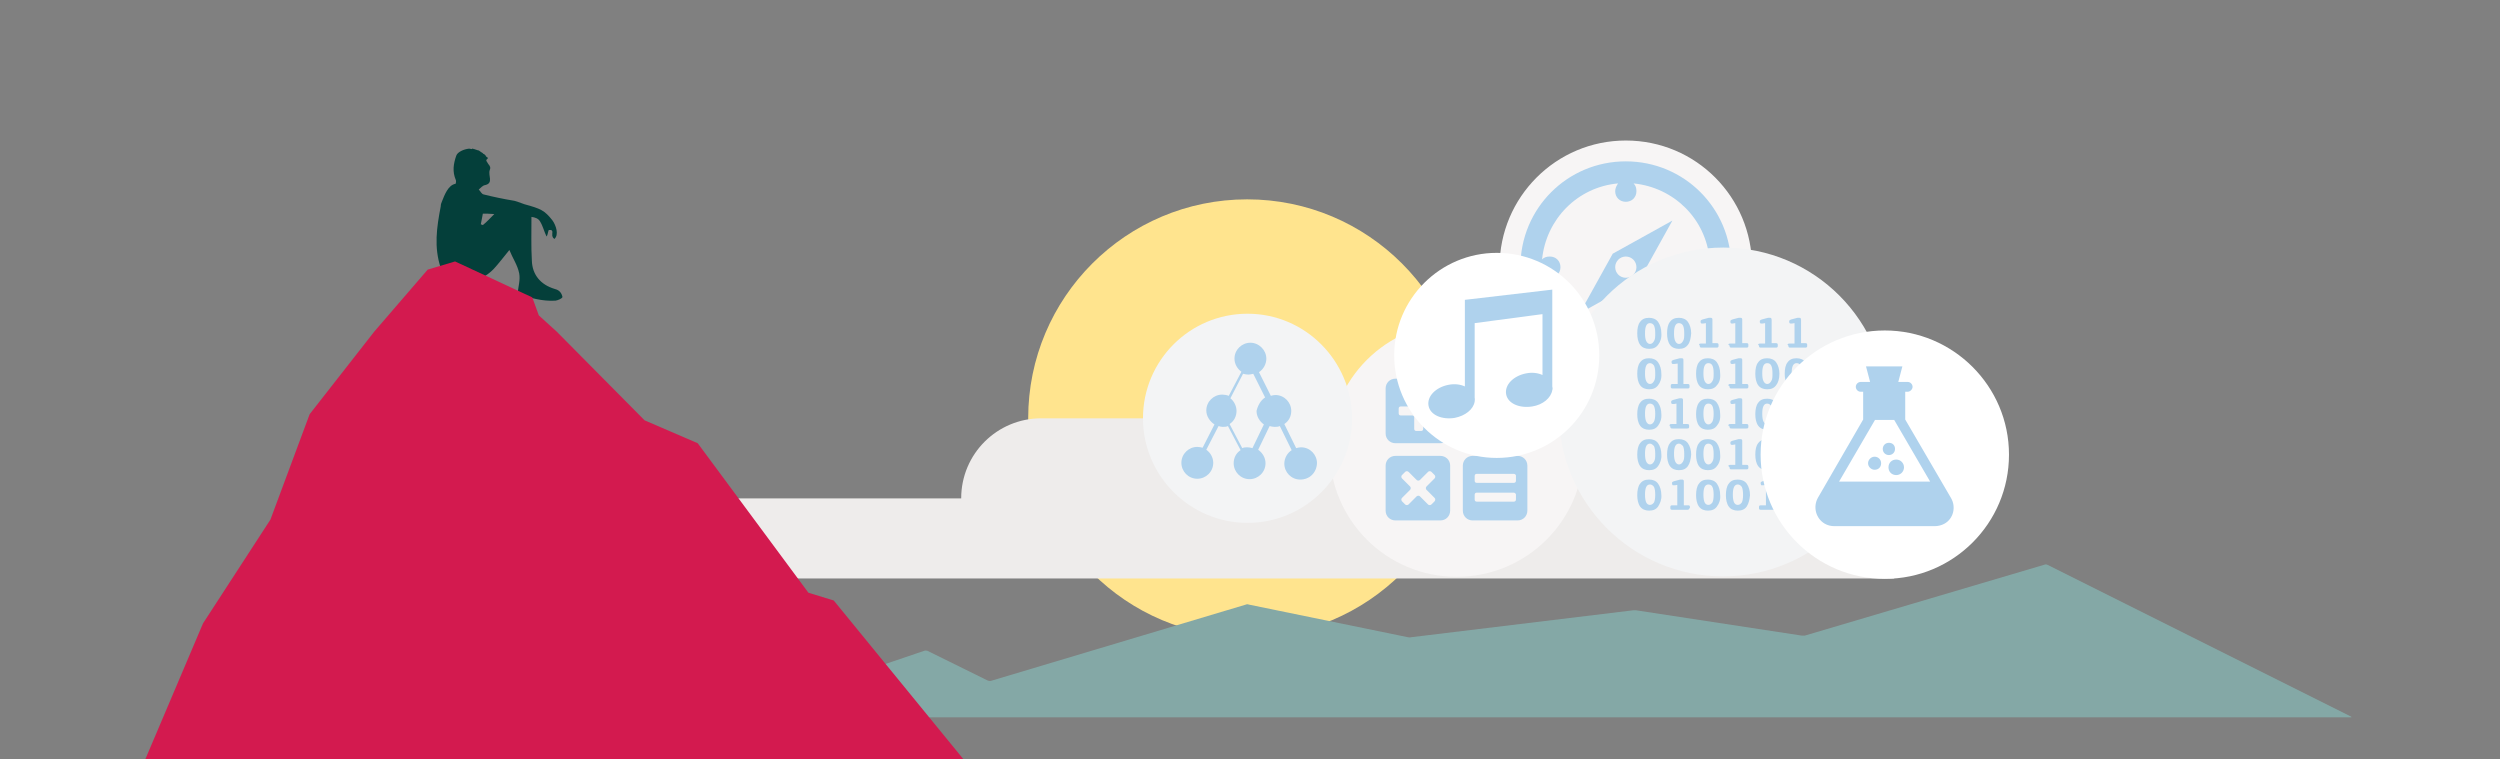 <?xml version="1.0" encoding="utf-8"?>
<!-- Generator: Adobe Illustrator 18.1.1, SVG Export Plug-In . SVG Version: 6.00 Build 0)  -->
<svg version="1.1" id="Layer_3" xmlns="http://www.w3.org/2000/svg" xmlns:xlink="http://www.w3.org/1999/xlink" x="0px" y="0px"
	 viewBox="0 303.1 612 185.8" enable-background="new 0 303.1 612 185.8" xml:space="preserve">
<rect x="0" y="303.1" width="612" height="185.8" fill="#808080" stroke="none"/>
<circle fill="#FFE48E" cx="305.3" cy="405.5" r="53.6"/>
<path fill="#EEECEB" d="M396.7,425.1v-19.6H254.9c-10.8,0-19.6,8.7-19.6,19.6h-92.8v19.6h321.2v-19.6H396.7z"/>
<g>
	<path fill="#84A8A6" d="M575.5,478.5c0.2,0.1,0.2,0.2,0,0.2h-397c-0.2,0-0.2-0.1,0-0.1l47.8-16.2c0.2-0.1,0.5,0,0.7,0l14.8,7.3
		c0.2,0.1,0.5,0.1,0.7,0.1l62.5-18.7c0.2-0.1,0.5-0.1,0.7,0l39,8c0.2,0,0.5,0.1,0.7,0l54.4-6.6c0.2,0,0.5,0,0.7,0l40.6,6.2
		c0.2,0,0.5,0,0.7,0l58.8-17.4c0.2-0.1,0.5,0,0.7,0.1L575.5,478.5z"/>
</g>
<circle fill="#AFD2ED" cx="356.6" cy="413.2" r="28.7"/>
<g>
	<g>
		<path fill="#F7F5F5" d="M370.6,419.1h-9.1c-0.3,0-0.5,0.2-0.5,0.5v1.2c0,0.3,0.2,0.5,0.5,0.5h9.1c0.3,0,0.5-0.2,0.5-0.5v-1.1
			C371.2,419.4,370.9,419.1,370.6,419.1z"/>
		<path fill="#F7F5F5" d="M370.6,423.7h-9.1c-0.3,0-0.5,0.2-0.5,0.5v1.2c0,0.3,0.2,0.5,0.5,0.5h9.1c0.3,0,0.5-0.2,0.5-0.5v-1.1
			C371.2,424.1,370.9,423.7,370.6,423.7z"/>
		<path fill="#F7F5F5" d="M351.7,402.6h-2.8c-0.3,0-0.5-0.2-0.5-0.5v-2.8c0-0.3-0.2-0.5-0.5-0.5h-1.2c-0.3,0-0.5,0.2-0.5,0.5v2.8
			c0,0.3-0.2,0.5-0.5,0.5h-2.8c-0.3,0-0.5,0.2-0.5,0.5v1.2c0,0.3,0.2,0.5,0.5,0.5h2.8c0.3,0,0.5,0.2,0.5,0.5v2.8
			c0,0.3,0.2,0.5,0.5,0.5h1.2c0.3,0,0.5-0.2,0.5-0.5v-2.8c0-0.3,0.2-0.5,0.5-0.5h2.8c0.3,0,0.5-0.2,0.5-0.5v-1.2
			C352.2,402.8,352,402.6,351.7,402.6z"/>
		<path fill="#F7F5F5" d="M351.2,420.2c0.2-0.2,0.2-0.6,0-0.8l-0.8-0.8c-0.2-0.2-0.6-0.2-0.8,0l-2,2c-0.2,0.2-0.6,0.2-0.8,0l-2-2
			c-0.2-0.2-0.6-0.2-0.8,0l-0.8,0.8c-0.2,0.2-0.2,0.6,0,0.8l2,2c0.2,0.2,0.2,0.6,0,0.8l-2,2c-0.2,0.2-0.2,0.6,0,0.8l0.8,0.8
			c0.2,0.2,0.6,0.2,0.8,0l2-2c0.2-0.2,0.6-0.2,0.8,0l2,2c0.2,0.2,0.6,0.2,0.8,0l0.8-0.8c0.2-0.2,0.2-0.6,0-0.8l-2-2
			c-0.2-0.2-0.2-0.6,0-0.8L351.2,420.2z"/>
		<path fill="#F7F5F5" d="M356.6,382.1c-17.2,0-31.1,13.9-31.1,31.1s13.9,31.1,31.1,31.1s31.1-13.9,31.1-31.1
			S373.8,382.1,356.6,382.1z M355,428.1c0,1.3-1,2.4-2.4,2.4h-11c-1.3,0-2.4-1-2.4-2.4v-11c0-1.3,1-2.4,2.4-2.4h11
			c1.3,0,2.4,1,2.4,2.4V428.1z M355,409.2c0,1.3-1,2.4-2.4,2.4h-11c-1.3,0-2.4-1-2.4-2.4v-11c0-1.3,1-2.4,2.4-2.4h11
			c1.3,0,2.4,1,2.4,2.4V409.2z M373.9,428.1c0,1.3-1,2.4-2.4,2.4h-11c-1.3,0-2.4-1-2.4-2.4v-11c0-1.3,1-2.4,2.4-2.4h11
			c1.3,0,2.4,1,2.4,2.4V428.1z M373.9,409.2c0,1.3-1,2.4-2.4,2.4h-11c-1.3,0-2.4-1-2.4-2.4v-11c0-1.3,1-2.4,2.4-2.4h11
			c1.3,0,2.4,1,2.4,2.4V409.2z"/>
		<path fill="#F7F5F5" d="M370.6,402.6h-9.1c-0.3,0-0.5,0.2-0.5,0.5v1.2c0,0.3,0.2,0.5,0.5,0.5h9.1c0.3,0,0.5-0.2,0.5-0.5v-1.2
			C371.2,402.8,370.9,402.6,370.6,402.6z"/>
	</g>
</g>
<circle fill="#AFD2ED" cx="398" cy="368.4" r="27.6"/>
<g>
	<g>
		<circle fill="#F7F5F5" cx="398" cy="368.5" r="2.6"/>
		<path fill="#F7F5F5" d="M414,368.5c0-1.5,1.1-2.6,2.6-2.6c0.7,0,1.3,0.3,1.9,0.7c-0.9-9.9-8.7-17.6-18.6-18.6
			c0.5,0.5,0.7,1.1,0.7,1.9c0,1.5-1.1,2.6-2.6,2.6s-2.6-1.1-2.6-2.6c0-0.7,0.3-1.3,0.7-1.9c-9.9,0.9-17.6,8.7-18.6,18.6
			c0.5-0.5,1.1-0.7,1.9-0.7c1.5,0,2.6,1.1,2.6,2.6s-1.1,2.6-2.6,2.6c-0.7,0-1.3-0.3-1.9-0.7c0.9,9.9,8.7,17.6,18.6,18.6
			c-0.5-0.5-0.7-1.1-0.7-1.9c0-1.5,1.1-2.6,2.6-2.6s2.6,1.1,2.6,2.6c0,0.7-0.3,1.3-0.7,1.9c9.9-0.9,17.6-8.7,18.6-18.6
			c-0.5,0.5-1.1,0.7-1.9,0.7C415.2,371.1,414,369.8,414,368.5z M401.3,371.7L401.3,371.7l-14.6,8.1l8.1-14.6l0,0l14.6-8.1
			L401.3,371.7z"/>
		<path fill="#F7F5F5" d="M398,337.5c-17.1,0-30.9,13.9-30.9,30.9s13.9,30.9,30.9,30.9c17.1,0,30.9-13.9,30.9-30.9
			S415.2,337.5,398,337.5z M398,394.2c-14.2,0-25.8-11.5-25.8-25.8s11.5-25.8,25.8-25.8s25.8,11.5,25.8,25.8
			C423.9,382.7,412.3,394.2,398,394.2z"/>
	</g>
</g>
<circle fill="#AFD2ED" cx="421.8" cy="403.9" r="37.2"/>
<g>
	<path fill="#F3F4F5" d="M418.2,411.7c-0.4,0-0.7,0.2-0.9,0.6c-0.2,0.4-0.3,1-0.3,1.9c0,0.8,0.1,1.5,0.3,1.9
		c0.2,0.4,0.5,0.7,0.9,0.7s0.7-0.2,1-0.7s0.3-1,0.3-1.9c0-0.8-0.1-1.5-0.3-1.9C419,412,418.7,411.7,418.2,411.7z"/>
	<path fill="#F3F4F5" d="M418.2,421.7c-0.4,0-0.7,0.2-0.9,0.6c-0.2,0.4-0.3,1-0.3,1.9c0,0.8,0.1,1.5,0.3,1.9
		c0.2,0.4,0.5,0.6,0.9,0.6s0.7-0.2,1-0.6c0.2-0.4,0.3-1,0.3-1.9c0-0.8-0.1-1.5-0.3-1.9C419,421.9,418.7,421.7,418.2,421.7z"/>
	<path fill="#F3F4F5" d="M411,382.2c-0.4,0-0.7,0.2-0.9,0.6c-0.2,0.4-0.3,1-0.3,1.9s0.1,1.5,0.3,1.9c0.2,0.4,0.5,0.7,0.9,0.7
		s0.7-0.2,1-0.7s0.3-1,0.3-1.9s-0.1-1.5-0.3-1.9C411.8,382.4,411.4,382.2,411,382.2z"/>
	<path fill="#F3F4F5" d="M418.2,401.9c-0.4,0-0.7,0.2-0.9,0.6c-0.2,0.4-0.3,1-0.3,1.9c0,0.8,0.1,1.5,0.3,1.9
		c0.2,0.4,0.5,0.7,0.9,0.7s0.7-0.2,1-0.7c0.2-0.4,0.3-1,0.3-1.9c0-0.8-0.1-1.5-0.3-1.9C419,402.1,418.7,401.9,418.2,401.9z"/>
	<path fill="#F3F4F5" d="M418.2,392c-0.4,0-0.7,0.2-0.9,0.6c-0.2,0.4-0.3,1-0.3,1.9s0.1,1.5,0.3,1.9c0.2,0.4,0.5,0.7,0.9,0.7
		s0.7-0.2,1-0.7s0.3-1,0.3-1.9s-0.1-1.5-0.3-1.9C419,392.2,418.7,392,418.2,392z"/>
	<path fill="#F3F4F5" d="M403.9,382.2c-0.4,0-0.7,0.2-0.9,0.6c-0.2,0.4-0.3,1-0.3,1.9s0.1,1.5,0.3,1.9c0.2,0.4,0.5,0.7,0.9,0.7
		s0.7-0.2,1-0.7s0.3-1,0.3-1.9s-0.1-1.5-0.3-1.9C404.7,382.4,404.3,382.2,403.9,382.2z"/>
	<path fill="#F3F4F5" d="M411,411.7c-0.4,0-0.7,0.2-0.9,0.6c-0.2,0.4-0.3,1-0.3,1.9c0,0.8,0.1,1.5,0.3,1.9c0.2,0.4,0.5,0.7,0.9,0.7
		s0.7-0.2,1-0.7s0.3-1,0.3-1.9c0-0.8-0.1-1.5-0.3-1.9C411.7,412,411.4,411.7,411,411.7z"/>
	<path fill="#F3F4F5" d="M403.9,401.9c-0.4,0-0.7,0.2-0.9,0.6c-0.2,0.4-0.3,1-0.3,1.9c0,0.8,0.1,1.5,0.3,1.9
		c0.2,0.4,0.5,0.7,0.9,0.7s0.7-0.2,1-0.7c0.2-0.4,0.3-1,0.3-1.9c0-0.8-0.1-1.5-0.3-1.9S404.3,401.9,403.9,401.9z"/>
	<path fill="#F3F4F5" d="M403.9,421.7c-0.4,0-0.7,0.2-0.9,0.6c-0.2,0.4-0.3,1-0.3,1.9c0,0.8,0.1,1.5,0.3,1.9
		c0.2,0.4,0.5,0.6,0.9,0.6s0.7-0.2,1-0.6c0.2-0.4,0.3-1,0.3-1.9c0-0.8-0.1-1.5-0.3-1.9C404.6,421.9,404.3,421.7,403.9,421.7z"/>
	<path fill="#F3F4F5" d="M403.9,411.7c-0.4,0-0.7,0.2-0.9,0.6c-0.2,0.4-0.3,1-0.3,1.9c0,0.8,0.1,1.5,0.3,1.9
		c0.2,0.4,0.5,0.7,0.9,0.7s0.7-0.2,1-0.7s0.3-1,0.3-1.9c0-0.8-0.1-1.5-0.3-1.9C404.6,412,404.3,411.7,403.9,411.7z"/>
	<path fill="#F3F4F5" d="M432.6,411.7c-0.4,0-0.7,0.2-0.9,0.6c-0.2,0.4-0.3,1-0.3,1.9c0,0.8,0.1,1.5,0.3,1.9
		c0.2,0.4,0.5,0.7,0.9,0.7s0.7-0.2,1-0.7s0.3-1,0.3-1.9c0-0.8-0.1-1.5-0.3-1.9C433.4,412,433.1,411.7,432.6,411.7z"/>
	<path fill="#F3F4F5" d="M403.9,392c-0.4,0-0.7,0.2-0.9,0.6c-0.2,0.4-0.3,1-0.3,1.9s0.1,1.5,0.3,1.9c0.2,0.4,0.5,0.7,0.9,0.7
		s0.7-0.2,1-0.7s0.3-1,0.3-1.9s-0.1-1.5-0.3-1.9C404.6,392.2,404.3,392,403.9,392z"/>
	<path fill="#F3F4F5" d="M425.4,421.7c-0.4,0-0.7,0.2-0.9,0.6c-0.2,0.4-0.3,1-0.3,1.9c0,0.8,0.1,1.5,0.3,1.9
		c0.2,0.4,0.5,0.6,0.9,0.6s0.7-0.2,1-0.6c0.2-0.4,0.3-1,0.3-1.9c0-0.8-0.1-1.5-0.3-1.9C426.1,421.9,425.8,421.7,425.4,421.7z"/>
	<path fill="#F3F4F5" d="M439.8,392c-0.4,0-0.7,0.2-0.9,0.6c-0.2,0.4-0.3,1-0.3,1.9s0.1,1.5,0.3,1.9c0.2,0.4,0.5,0.7,0.9,0.7
		s0.7-0.2,1-0.7s0.3-1,0.3-1.9s-0.1-1.5-0.3-1.9S440.3,392,439.8,392z"/>
	<path fill="#F3F4F5" d="M439.8,401.9c-0.4,0-0.7,0.2-0.9,0.6c-0.2,0.4-0.3,1-0.3,1.9c0,0.8,0.1,1.5,0.3,1.9
		c0.2,0.4,0.5,0.7,0.9,0.7s0.7-0.2,1-0.7c0.2-0.4,0.3-1,0.3-1.9c0-0.8-0.1-1.5-0.3-1.9C440.6,402.2,440.3,401.9,439.8,401.9z"/>
	<path fill="#F3F4F5" d="M432.6,392c-0.4,0-0.7,0.2-0.9,0.6c-0.2,0.4-0.3,1-0.3,1.9s0.1,1.5,0.3,1.9c0.2,0.4,0.5,0.7,0.9,0.7
		s0.7-0.2,1-0.7s0.3-1,0.3-1.9s-0.1-1.5-0.3-1.9C433.4,392.2,433.1,392,432.6,392z"/>
	<path fill="#F3F4F5" d="M439.8,421.7c-0.4,0-0.7,0.2-0.9,0.6c-0.2,0.4-0.3,1-0.3,1.9c0,0.8,0.1,1.5,0.3,1.9s0.5,0.6,0.9,0.6
		s0.7-0.2,1-0.6c0.2-0.4,0.3-1,0.3-1.9c0-0.8-0.1-1.5-0.3-1.9C440.6,421.9,440.3,421.7,439.8,421.7z"/>
	<path fill="#F3F4F5" d="M421.9,363.7c-22.3,0-40.3,18-40.3,40.3c0,22.2,18,40.2,40.2,40.2s40.2-18,40.2-40.2
		C462.1,381.7,444.1,363.7,421.9,363.7z M416,387.3c0.1-0.1,0.3-0.1,0.5-0.1h1.1v-5l-0.6,0.1c-0.1,0-0.2,0-0.2,0h-0.1
		c-0.1,0-0.3,0-0.3-0.1c-0.1-0.1-0.1-0.2-0.1-0.4c0-0.1,0-0.2,0.1-0.3c0.1-0.1,0.2-0.1,0.4-0.2l1.5-0.4c0.1,0,0.2,0,0.3,0
		c0.1,0,0.1,0,0.2,0s0.2,0,0.3,0.1c0.1,0.1,0.1,0.2,0.1,0.4v5.7h0.9c0.2,0,0.4,0,0.5,0.1s0.1,0.2,0.1,0.5c0,0.2,0,0.3-0.1,0.4
		s-0.3,0.1-0.5,0.1h-3.4c-0.2,0-0.4,0-0.5-0.1s-0.1-0.2-0.1-0.4C415.9,387.5,415.9,387.3,416,387.3z M405.9,427.1
		c-0.5,0.7-1.2,1-2.2,1c-0.9,0-1.7-0.3-2.2-1s-0.7-1.7-0.7-2.8c0-1.1,0.2-2.2,0.7-2.8c0.5-0.7,1.2-1,2.2-1c0.9,0,1.7,0.3,2.2,1
		s0.8,1.7,0.8,2.8C406.8,425.4,406.4,426.3,405.9,427.1z M405.9,417.2c-0.5,0.7-1.2,1-2.2,1c-0.9,0-1.7-0.3-2.2-1s-0.7-1.7-0.7-2.8
		c0-1.2,0.2-2.2,0.7-2.8c0.5-0.7,1.2-1,2.2-1c0.9,0,1.7,0.3,2.2,1s0.8,1.7,0.8,2.8C406.8,415.5,406.4,416.5,405.9,417.2z
		 M405.9,407.3c-0.5,0.7-1.2,1-2.2,1c-0.9,0-1.7-0.3-2.2-1s-0.7-1.7-0.7-2.8c0-1.1,0.2-2.2,0.7-2.8c0.5-0.7,1.2-1,2.2-1
		c0.9,0,1.7,0.3,2.2,1s0.8,1.7,0.8,2.8C406.8,405.7,406.4,406.6,405.9,407.3z M405.9,397.4c-0.5,0.7-1.2,1-2.2,1
		c-0.9,0-1.7-0.3-2.2-1s-0.7-1.7-0.7-2.8c0-1.2,0.2-2.2,0.7-2.8c0.5-0.7,1.2-1,2.2-1c0.9,0,1.7,0.3,2.2,1s0.8,1.7,0.8,2.8
		C406.8,395.8,406.4,396.8,405.9,397.4z M405.9,387.5c-0.5,0.7-1.2,1-2.2,1c-0.9,0-1.7-0.3-2.2-1s-0.7-1.7-0.7-2.8
		c0-1.2,0.2-2.2,0.7-2.8c0.5-0.7,1.2-1,2.2-1c0.9,0,1.7,0.3,2.2,1s0.8,1.7,0.8,2.8C406.8,385.9,406.4,386.9,405.9,387.5z
		 M413.4,427.8c-0.1,0.1-0.3,0.1-0.5,0.1h-3.4c-0.2,0-0.4,0-0.5-0.1s-0.1-0.2-0.1-0.4s0-0.4,0.1-0.5s0.3-0.1,0.5-0.1h1.1v-5
		l-0.6,0.1c-0.1,0-0.2,0-0.2,0h-0.1c-0.1,0-0.3,0-0.3-0.1s-0.1-0.2-0.1-0.4c0-0.1,0-0.2,0.1-0.3c0.1-0.1,0.2-0.1,0.4-0.2l1.5-0.4
		c0.1,0,0.2,0,0.3,0c0.1,0,0.1,0,0.2,0s0.2,0,0.3,0.1c0.1,0.1,0.1,0.2,0.1,0.4v5.8h0.9c0.2,0,0.4,0,0.5,0.1s0.1,0.2,0.1,0.5
		C413.6,427.5,413.5,427.7,413.4,427.8z M413.2,417.2c-0.5,0.7-1.2,1-2.2,1c-0.9,0-1.7-0.3-2.2-1s-0.7-1.7-0.7-2.8
		c0-1.2,0.2-2.2,0.7-2.8c0.5-0.7,1.2-1,2.2-1c0.9,0,1.7,0.3,2.2,1s0.8,1.7,0.8,2.8C413.9,415.5,413.7,416.5,413.2,417.2z
		 M409.9,392.2c-0.1,0-0.2,0-0.2,0h-0.1c-0.1,0-0.3,0-0.3-0.1c-0.1-0.1-0.1-0.2-0.1-0.4c0-0.1,0-0.2,0.1-0.3
		c0.1-0.1,0.2-0.1,0.4-0.2l1.5-0.4c0.1,0,0.2,0,0.3,0c0.1,0,0.1,0,0.2,0s0.2,0,0.3,0.1c0.1,0.1,0.1,0.2,0.1,0.4v5.8h0.9
		c0.2,0,0.4,0,0.5,0.1s0.1,0.2,0.1,0.5c0,0.2,0,0.3-0.1,0.4s-0.3,0.1-0.5,0.1h-3.4c-0.2,0-0.4,0-0.5-0.1s-0.1-0.2-0.1-0.4
		s0-0.4,0.1-0.5s0.3-0.1,0.5-0.1h1.1v-5L409.9,392.2z M408.8,407c0.1-0.1,0.3-0.1,0.5-0.1h1.1v-5l-0.6,0.1c-0.1,0-0.2,0-0.2,0h-0.1
		c-0.1,0-0.3,0-0.3-0.1c-0.1-0.1-0.1-0.2-0.1-0.4c0-0.1,0-0.2,0.1-0.3c0.1-0.1,0.2-0.1,0.4-0.2l1.5-0.4c0.1,0,0.2,0,0.3,0
		c0.1,0,0.1,0,0.2,0s0.2,0,0.3,0.1c0.1,0.1,0.1,0.2,0.1,0.4v5.8h0.9c0.2,0,0.4,0,0.5,0.1s0.1,0.2,0.1,0.5c0,0.2,0,0.3-0.1,0.4
		s-0.3,0.1-0.5,0.1h-3.4c-0.2,0-0.4,0-0.5-0.1s-0.1-0.2-0.1-0.4C408.6,407.4,408.7,407.1,408.8,407z M413.2,387.5
		c-0.5,0.7-1.2,1-2.2,1c-0.9,0-1.7-0.3-2.2-1s-0.7-1.7-0.7-2.8c0-1.2,0.2-2.2,0.7-2.8c0.5-0.7,1.2-1,2.2-1c0.9,0,1.7,0.3,2.2,1
		s0.8,1.7,0.8,2.8C413.9,385.9,413.7,386.9,413.2,387.5z M420.3,427.1c-0.5,0.7-1.2,1-2.2,1c-0.9,0-1.7-0.3-2.2-1s-0.7-1.7-0.7-2.8
		c0-1.1,0.2-2.2,0.7-2.8c0.5-0.7,1.2-1,2.2-1c0.9,0,1.7,0.3,2.2,1s0.8,1.7,0.8,2.8C421.2,425.4,420.9,426.3,420.3,427.1z
		 M420.3,417.2c-0.5,0.7-1.2,1-2.2,1c-0.9,0-1.7-0.3-2.2-1s-0.7-1.7-0.7-2.8c0-1.2,0.2-2.2,0.7-2.8c0.5-0.7,1.2-1,2.2-1
		c0.9,0,1.7,0.3,2.2,1s0.8,1.7,0.8,2.8C421.2,415.5,420.9,416.5,420.3,417.2z M420.3,407.3c-0.5,0.7-1.2,1-2.2,1
		c-0.9,0-1.7-0.3-2.2-1s-0.7-1.7-0.7-2.8c0-1.1,0.2-2.2,0.7-2.8c0.5-0.7,1.2-1,2.2-1c0.9,0,1.7,0.3,2.2,1s0.8,1.7,0.8,2.8
		C421.2,405.7,420.9,406.6,420.3,407.3z M420.3,397.4c-0.5,0.7-1.2,1-2.2,1c-0.9,0-1.7-0.3-2.2-1s-0.7-1.7-0.7-2.8
		c0-1.2,0.2-2.2,0.7-2.8c0.5-0.7,1.2-1,2.2-1c0.9,0,1.7,0.3,2.2,1s0.8,1.7,0.8,2.8C421.2,395.8,420.9,396.8,420.3,397.4z
		 M437.7,387.3c0.1-0.1,0.3-0.1,0.5-0.1h1.1v-5l-0.6,0.1c-0.1,0-0.2,0-0.2,0h-0.1c-0.1,0-0.3,0-0.3-0.1c-0.1-0.1-0.1-0.2-0.1-0.4
		c0-0.1,0-0.2,0.1-0.3c0.1-0.1,0.2-0.1,0.4-0.2l1.5-0.4c0.1,0,0.2,0,0.3,0c0.1,0,0.1,0,0.2,0s0.2,0,0.3,0.1c0,0.1,0.1,0.2,0.1,0.4
		v5.7h0.9c0.2,0,0.4,0,0.5,0.1s0.1,0.2,0.1,0.5c0,0.2,0,0.3-0.1,0.4s-0.3,0.1-0.5,0.1h-3.4c-0.2,0-0.4,0-0.5-0.1s-0.1-0.2-0.1-0.4
		C437.5,387.5,437.6,387.3,437.7,387.3z M430.5,387.3c0.1-0.1,0.3-0.1,0.5-0.1h1.1v-5l-0.6,0.1c-0.1,0-0.2,0-0.2,0h-0.1
		c-0.1,0-0.3,0-0.3-0.1c-0.1-0.1-0.1-0.2-0.1-0.4c0-0.1,0-0.2,0.1-0.3c0.1-0.1,0.2-0.1,0.4-0.2l1.5-0.4c0.1,0,0.2,0,0.3,0
		c0.1,0,0.1,0,0.2,0s0.2,0,0.3,0.1c0,0.1,0.1,0.2,0.1,0.4v5.7h0.9c0.2,0,0.4,0,0.5,0.1s0.1,0.2,0.1,0.5c0,0.2,0,0.3-0.1,0.4
		s-0.3,0.1-0.5,0.1h-3.4c-0.2,0-0.4,0-0.5-0.1s-0.1-0.2-0.1-0.4C430.3,387.5,430.4,387.3,430.5,387.3z M423.2,387.3
		c0.1-0.1,0.3-0.1,0.5-0.1h1.1v-5l-0.6,0.1c-0.1,0-0.2,0-0.2,0l0,0c-0.1,0-0.3,0-0.3-0.1c-0.1-0.1-0.1-0.2-0.1-0.4
		c0-0.1,0-0.2,0.1-0.3c0.1-0.1,0.2-0.1,0.4-0.2l1.5-0.4c0.1,0,0.2,0,0.3,0c0.1,0,0.1,0,0.2,0s0.2,0,0.3,0.1c0.1,0.1,0.1,0.2,0.1,0.4
		v5.7h0.9c0.2,0,0.4,0,0.5,0.1s0.1,0.2,0.1,0.5c0,0.2,0,0.3-0.1,0.4s-0.3,0.1-0.5,0.1H424c-0.2,0-0.4,0-0.5-0.1s-0.1-0.2-0.1-0.4
		C423,387.5,423.1,387.3,423.2,387.3z M423.2,397.2c0.1-0.1,0.3-0.1,0.5-0.1h1.1v-5l-0.6,0.1c-0.1,0-0.2,0-0.2,0l0,0
		c-0.1,0-0.3,0-0.3-0.1c-0.1-0.1-0.1-0.2-0.1-0.4c0-0.1,0-0.2,0.1-0.3c0.1-0.1,0.2-0.1,0.4-0.2l1.5-0.4c0.1,0,0.2,0,0.3,0
		c0.1,0,0.1,0,0.2,0s0.2,0,0.3,0.1c0.1,0.1,0.1,0.2,0.1,0.4v5.8h0.9c0.2,0,0.4,0,0.5,0.1s0.1,0.2,0.1,0.5c0,0.2,0,0.3-0.1,0.4
		s-0.3,0.1-0.5,0.1H424c-0.2,0-0.4,0-0.5-0.1s-0.1-0.2-0.1-0.4C423,397.5,423.1,397.3,423.2,397.2z M423.2,407
		c0.1-0.1,0.3-0.1,0.5-0.1h1.1v-5l-0.6,0.1c-0.1,0-0.2,0-0.2,0l0,0c-0.1,0-0.3,0-0.3-0.1c-0.1-0.1-0.1-0.2-0.1-0.4
		c0-0.1,0-0.2,0.1-0.3c0.1-0.1,0.2-0.1,0.4-0.2l1.5-0.4c0.1,0,0.2,0,0.3,0c0.1,0,0.1,0,0.2,0s0.2,0,0.3,0.1c0.1,0.1,0.1,0.2,0.1,0.4
		v5.8h0.9c0.2,0,0.4,0,0.5,0.1s0.1,0.2,0.1,0.5c0,0.2,0,0.3-0.1,0.4s-0.3,0.1-0.5,0.1H424c-0.2,0-0.4,0-0.5-0.1s-0.1-0.2-0.1-0.4
		C423,407.4,423.1,407.1,423.2,407z M423.2,417c0.1-0.1,0.3-0.1,0.5-0.1h1.1v-5l-0.6,0.1c-0.1,0-0.2,0-0.2,0l0,0
		c-0.1,0-0.3,0-0.3-0.1c-0.1-0.1-0.1-0.2-0.1-0.4c0-0.1,0-0.2,0.1-0.3s0.2-0.1,0.4-0.2l1.5-0.4c0.1,0,0.2,0,0.3,0c0.1,0,0.1,0,0.2,0
		s0.2,0,0.3,0.1c0.1,0.1,0.1,0.2,0.1,0.4v5.8h0.9c0.2,0,0.4,0,0.5,0.1s0.1,0.2,0.1,0.5c0,0.2,0,0.3-0.1,0.4s-0.3,0.1-0.5,0.1H424
		c-0.2,0-0.4,0-0.5-0.1s-0.1-0.2-0.1-0.4C423,417.2,423.1,417,423.2,417z M427.6,427.1c-0.5,0.7-1.2,1-2.2,1c-0.9,0-1.7-0.3-2.2-1
		s-0.7-1.7-0.7-2.8c0-1.1,0.2-2.2,0.7-2.8c0.5-0.7,1.2-1,2.2-1c0.9,0,1.7,0.3,2.2,1s0.8,1.7,0.8,2.8
		C428.3,425.4,428.1,426.3,427.6,427.1z M435.1,427.8c-0.1,0.1-0.3,0.1-0.5,0.1h-3.4c-0.2,0-0.4,0-0.5-0.1s-0.1-0.2-0.1-0.4
		s0-0.4,0.1-0.5s0.3-0.1,0.5-0.1h1.1v-5l-0.6,0.1c-0.1,0-0.2,0-0.2,0h-0.1c-0.1,0-0.3,0-0.3-0.1s-0.1-0.2-0.1-0.4
		c0-0.1,0-0.2,0.1-0.3c0.1-0.1,0.2-0.1,0.4-0.2l1.5-0.4c0.1,0,0.2,0,0.3,0s0.1,0,0.2,0s0.2,0,0.3,0.1c0,0.1,0.1,0.2,0.1,0.4v5.8h0.9
		c0.2,0,0.4,0,0.5,0.1s0.1,0.2,0.1,0.5C435.2,427.5,435.2,427.7,435.1,427.8z M434.8,417.2c-0.5,0.7-1.2,1-2.2,1
		c-0.9,0-1.7-0.3-2.2-1s-0.7-1.7-0.7-2.8c0-1.2,0.2-2.2,0.7-2.8c0.5-0.7,1.2-1,2.2-1c0.9,0,1.7,0.3,2.2,1s0.8,1.7,0.8,2.8
		C435.6,415.5,435.3,416.5,434.8,417.2z M434.8,407.3c-0.5,0.7-1.2,1-2.2,1c-0.9,0-1.7-0.3-2.2-1s-0.7-1.7-0.7-2.8
		c0-1.1,0.2-2.2,0.7-2.8c0.5-0.7,1.2-1,2.2-1c0.9,0,1.7,0.3,2.2,1s0.8,1.7,0.8,2.8C435.6,405.7,435.3,406.6,434.8,407.3z
		 M434.8,397.4c-0.5,0.7-1.2,1-2.2,1c-0.9,0-1.7-0.3-2.2-1s-0.7-1.7-0.7-2.8c0-1.2,0.2-2.2,0.7-2.8c0.5-0.7,1.2-1,2.2-1
		c0.9,0,1.7,0.3,2.2,1s0.8,1.7,0.8,2.8C435.6,395.8,435.3,396.8,434.8,397.4z M442,427.1c-0.5,0.7-1.2,1-2.2,1c-0.9,0-1.7-0.3-2.2-1
		s-0.7-1.7-0.7-2.8c0-1.1,0.2-2.2,0.7-2.8c0.5-0.7,1.2-1,2.2-1c0.9,0,1.7,0.3,2.2,1s0.8,1.7,0.8,2.8
		C442.7,425.4,442.5,426.3,442,427.1z M438.7,412c-0.1,0-0.2,0-0.2,0h-0.1c-0.1,0-0.3,0-0.3-0.1c-0.1-0.1-0.1-0.2-0.1-0.4
		c0-0.1,0-0.2,0.1-0.3c0.1-0.1,0.2-0.1,0.4-0.2l1.5-0.4c0.1,0,0.2,0,0.3,0c0.1,0,0.1,0,0.2,0s0.2,0,0.3,0.1c0,0.1,0.1,0.2,0.1,0.4
		v5.8h0.9c0.2,0,0.4,0,0.5,0.1s0.1,0.2,0.1,0.5c0,0.2,0,0.3-0.1,0.4s-0.3,0.1-0.5,0.1h-3.4c-0.2,0-0.4,0-0.5-0.1s-0.1-0.2-0.1-0.4
		s0-0.4,0.1-0.5s0.3-0.1,0.5-0.1h1.1v-5L438.7,412z M442,407.3c-0.5,0.7-1.2,1-2.2,1c-0.9,0-1.7-0.3-2.2-1s-0.7-1.7-0.7-2.8
		c0-1.1,0.2-2.2,0.7-2.8c0.5-0.7,1.2-1,2.2-1c0.9,0,1.7,0.3,2.2,1s0.8,1.7,0.8,2.8C442.7,405.7,442.5,406.6,442,407.3z M442,397.4
		c-0.5,0.7-1.2,1-2.2,1c-0.9,0-1.7-0.3-2.2-1s-0.7-1.7-0.7-2.8c0-1.2,0.2-2.2,0.7-2.8c0.5-0.7,1.2-1,2.2-1c0.9,0,1.7,0.3,2.2,1
		s0.8,1.7,0.8,2.8C442.7,395.8,442.5,396.8,442,397.4z"/>
	<path fill="#F3F4F5" d="M432.6,401.9c-0.4,0-0.7,0.2-0.9,0.6c-0.2,0.4-0.3,1-0.3,1.9c0,0.8,0.1,1.5,0.3,1.9
		c0.2,0.4,0.5,0.7,0.9,0.7s0.7-0.2,1-0.7c0.2-0.4,0.3-1,0.3-1.9c0-0.8-0.1-1.5-0.3-1.9C433.4,402.2,433.1,401.9,432.6,401.9z"/>
</g>
<circle fill="#AFD2ED" cx="461.4" cy="414.4" r="28.8"/>
<g>
	<g>
		<path fill="#FFFFFF" d="M462.1,405.9h-1.5H459l-8.8,15.1H461h0.7h10.8l-8.8-15.1H462.1z M458.9,418.1c-0.8,0-1.6-0.7-1.6-1.6
			c0-0.8,0.7-1.6,1.6-1.6s1.6,0.7,1.6,1.6C460.5,417.5,459.8,418.1,458.9,418.1z M466.1,417.5c0,1-0.8,1.9-1.9,1.9s-1.9-0.8-1.9-1.9
			s0.8-1.9,1.9-1.9S466.1,416.5,466.1,417.5z M462.4,414.5c-0.8,0-1.5-0.6-1.5-1.5c0-0.8,0.6-1.5,1.5-1.5s1.5,0.6,1.5,1.5
			S463.2,414.5,462.4,414.5z"/>
		<path fill="#FFFFFF" d="M461.4,384c-16.8,0-30.4,13.6-30.4,30.4s13.6,30.4,30.4,30.4s30.4-13.6,30.4-30.4S478.1,384,461.4,384z
			 M476,431.3c-0.7,0.4-1.6,0.6-2.3,0.6l0,0H449l0,0c-0.8,0-1.6-0.2-2.3-0.6c-2.2-1.3-2.9-4.1-1.7-6.3l11.1-19.2V399h-0.6
			c-0.7,0-1.2-0.6-1.2-1.2c0-0.7,0.6-1.2,1.2-1.2h2.3l-1-3.8h8.9l-1,3.8h2.3c0.7,0,1.2,0.6,1.2,1.2s-0.6,1.2-1.2,1.2h-0.6v6.8
			l11.2,19.2C478.9,427.2,478.2,430.1,476,431.3z"/>
	</g>
</g>
<circle fill="#AFD2ED" cx="366.4" cy="390" r="23.2"/>
<path fill="#FFFFFF" d="M366.4,365c-13.8,0-25.1,11.2-25.1,25.1c0,13.8,11.2,25.1,25.1,25.1s25.1-11.2,25.1-25.1
	S380.3,365,366.4,365z M380,398.6L380,398.6L380,398.6c-0.3,1.9-2.3,3.6-4.9,4c-3.1,0.5-6-0.7-6.4-3s1.8-4.5,4.9-5.1
	c1.5-0.3,2.9-0.1,4,0.4V380l-16.6,2.2v18.3c0.1,0.3,0,0.6,0,0.9l0,0l0,0c-0.3,1.9-2.3,3.5-4.9,4c-3.1,0.5-6-0.7-6.4-3
	s1.8-4.5,4.9-5.1c1.5-0.3,2.9-0.1,4,0.4v-21.2L380,374v23.7C380.1,398,380.1,398.3,380,398.6z"/>
<path fill="#043F3A" d="M135.7,373.8c-3.3-1-5.4-3.4-5.5-6.9c-0.2-3.5-0.1-6.7-0.1-10.7c0.9,0.1,1.7,0.4,2.1,1.1
	c0.7,1.1,1,2.5,1.6,3.7c0.3-0.4,0.3-1,0.5-1.5c0,0,0-0.1,0.1-0.1h0.1c0.1,0,0.3,0,0.4,0c0.3,0.1,0.4,0.5,0.3,0.7c0,0,0,0.1,0,0.2
	s0,0.2,0,0.3v0.1v0.1l0,0v0.1c0,0,0,0.1,0.1,0.1c0,0.1,0,0.2,0.1,0.3c0.1,0.1,0.2,0.2,0.3,0.3c1.2-1,0.4-3.4-0.5-4.6
	c-1.9-2.4-2.8-2.8-6.8-3.9c-1.3-0.5-2.5-0.9-2.8-0.9c-2.4-0.4-4.8-0.9-7.2-1.5c-0.5-0.1-0.8-0.8-1.2-1.2c0.5-0.4,0.9-1,1.6-1.1
	c2.1-0.5,0.6-2.4,1.1-3.7c0-0.1,0.1-0.2,0.1-0.3v-0.1v-0.1v-0.1V344c0-0.1-0.1-0.1-0.1-0.2s-0.1-0.2-0.1-0.2
	c-0.1-0.1-0.2-0.3-0.3-0.4c-0.1-0.2-0.2-0.3-0.3-0.5c-0.1-0.1-0.1-0.1-0.1-0.2l0,0c0-0.1,0-0.1-0.1-0.2c0.1-0.1,0.2-0.2,0.3-0.3
	c0.1-0.1,0.2-0.2,0.1-0.3c-0.1-0.1-0.2-0.1-0.3-0.2s-0.2-0.2-0.2-0.3c-0.1-0.1-0.2-0.2-0.3-0.3c-0.1-0.1-0.1-0.1-0.2-0.1
	c-0.1-0.1-0.2-0.1-0.2-0.2c-0.1-0.1-0.2-0.1-0.3-0.2c-0.1,0-0.2-0.1-0.3-0.2c-0.1-0.1-0.2-0.1-0.3-0.2c-0.1-0.1-0.2-0.1-0.3-0.1
	c-0.1,0-0.2-0.1-0.3-0.1c-0.2-0.1-0.4-0.1-0.6-0.2c-0.1,0-0.2,0-0.3-0.1c0,0-0.1,0-0.2,0c0,0,0,0-0.1,0.1c-0.2,0-0.4-0.1-0.6-0.1
	c0,0-0.1,0-0.1-0.1v0.1c-1.2,0.1-2.8,0.8-3.1,1.7c-0.7,2-1,3.9-0.1,6c0.1,0.2,0,0.9-0.1,0.9c-1.8,0.3-2.7,2.8-3.3,4.3
	c-0.2,0.4-0.3,0.8-0.3,1.2c-1,5.2-1.7,10,0,15.1c0.5,1.6,1.6,2.5,3.1,2.9c3.8,1.1,7.2,0.1,9.9-2.7c1.2-1.3,2.4-2.9,3.8-4.6
	c0.8,2,2,3.7,2.4,5.7c0.3,1.6-0.2,3.2-0.4,5c3,1,6,1.9,9.3,1.7c0.6-0.1,1.6-0.5,1.7-0.9C137.4,374.4,136.5,374,135.7,373.8z
	 M118.2,358.2c-0.2-0.1-0.3-0.1-0.5-0.2c0.2-0.8,0.3-1.7,0.5-2.6c0.8,0,1.6,0,2.8,0.1C120,356.5,119.2,357.4,118.2,358.2z"/>
<polygon fill="#D31A4F" points="235.8,488.9 204.1,450.1 197.9,448.2 170.8,411.6 157.8,406 136.3,384.3 131.9,380.3 130.3,375.9 
	111.4,367.1 104.7,369.1 91.6,384.3 75.8,404.5 66.2,430.3 49.7,455.7 35.6,488.9 "/>
<circle fill="#AFD2ED" cx="305.3" cy="405.5" r="22.7"/>
<g>
	<path fill="#F3F4F5" d="M309.7,400.4l-2.9-5.8c-0.4,0.1-0.8,0.2-1.2,0.2c-0.4,0-0.9-0.1-1.3-0.2l-3.1,6c0.9,0.7,1.5,1.9,1.5,3.1
		c0,1.3-0.6,2.5-1.7,3.2l3.1,5.9c0.4-0.2,0.9-0.2,1.3-0.2s0.8,0.1,1.2,0.2l2.8-5.8c-1-0.7-1.8-1.9-1.8-3.3
		C307.9,402.4,308.6,401.1,309.7,400.4z"/>
	<path fill="#F3F4F5" d="M305.4,379.9c-14.2,0-25.6,11.5-25.6,25.6s11.5,25.6,25.6,25.6s25.6-11.5,25.6-25.6
		C330.9,391.4,319.5,379.9,305.4,379.9z M318.3,420.5c-2.2,0-3.9-1.8-3.9-3.9c0-1.3,0.7-2.6,1.8-3.3l-2.9-5.9
		c-0.4,0.2-0.9,0.2-1.3,0.2s-0.8-0.1-1.2-0.2l-2.8,5.8c1,0.7,1.8,1.9,1.8,3.3c0,2.2-1.8,3.9-3.9,3.9c-2.2,0-3.9-1.8-3.9-3.9
		c0-1.3,0.6-2.5,1.7-3.2l-3.1-5.9c-0.4,0.2-0.9,0.2-1.3,0.2c-0.3,0-0.7-0.1-1-0.2l-3,5.8c1,0.7,1.7,1.9,1.7,3.2
		c0,2.2-1.8,3.9-3.9,3.9c-2.2,0-3.9-1.8-3.9-3.9c0-2.2,1.8-3.9,3.9-3.9c0.4,0,0.9,0.1,1.3,0.2l2.9-5.7c-1.1-0.7-2-2-2-3.4
		c0-2.2,1.8-3.9,3.9-3.9c0.5,0,1.1,0.1,1.6,0.3l3.1-5.9c-1-0.7-1.7-1.9-1.7-3.2c0-2.2,1.8-3.9,3.9-3.9s3.9,1.8,3.9,3.9
		c0,1.3-0.7,2.6-1.8,3.3l2.9,5.8c0.4-0.1,0.7-0.2,1.1-0.2c2.2,0,3.9,1.8,3.9,3.9c0,1.3-0.6,2.5-1.7,3.2l2.9,5.9
		c0.4-0.1,0.8-0.2,1.2-0.2c2.2,0,3.9,1.8,3.9,3.9C322.3,418.8,320.6,420.5,318.3,420.5z"/>
</g>
<rect y="303.1" fill="none" width="612" height="185.7"/>
</svg>
